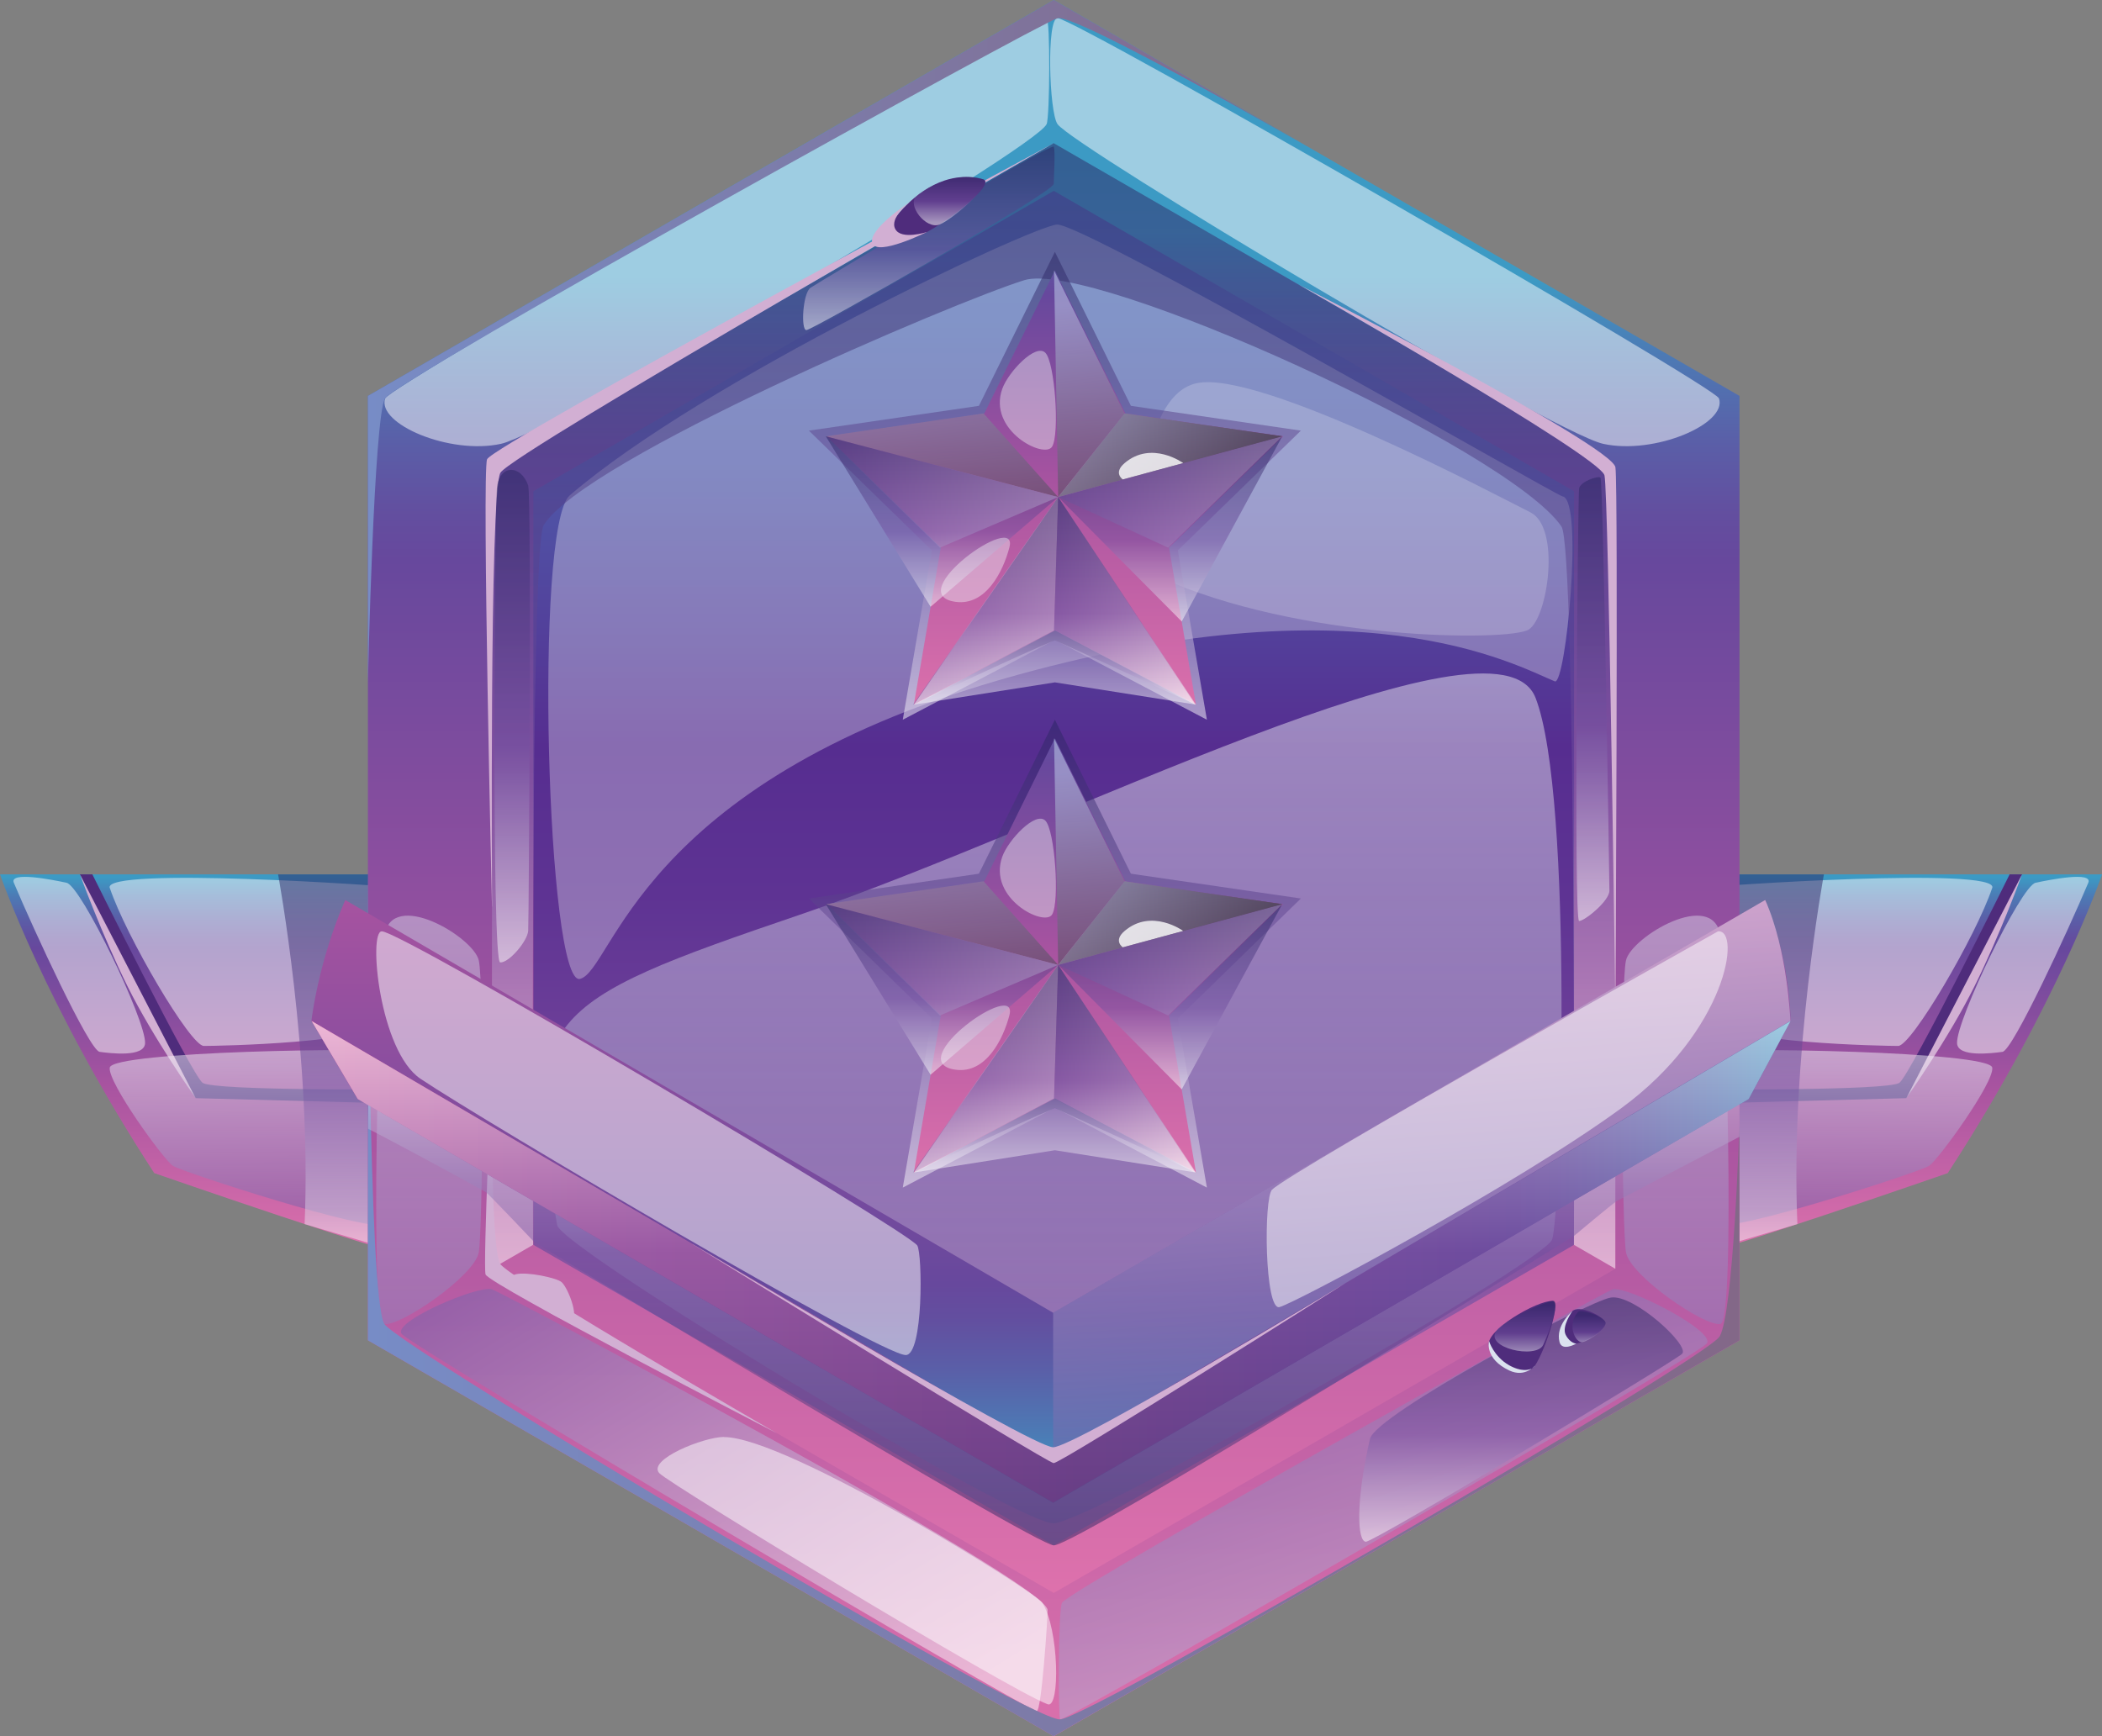 <?xml version="1.0" encoding="UTF-8"?><svg xmlns="http://www.w3.org/2000/svg" xmlns:xlink="http://www.w3.org/1999/xlink" viewBox="0 0 167.06 138.01"><rect x="0" y="0" width="167.06" height="138.01" fill="#808080" stroke="none"/><defs><style>.cls-1{fill:url(#_1250-8);}.cls-1,.cls-2,.cls-3,.cls-4,.cls-5,.cls-6,.cls-7,.cls-8,.cls-9,.cls-10,.cls-11,.cls-12,.cls-13,.cls-14,.cls-15,.cls-16,.cls-17,.cls-18,.cls-19,.cls-20,.cls-21,.cls-22,.cls-23,.cls-24,.cls-25,.cls-26,.cls-27,.cls-28,.cls-29,.cls-30,.cls-31,.cls-32,.cls-33,.cls-34,.cls-35,.cls-36,.cls-37,.cls-38,.cls-39,.cls-40,.cls-41,.cls-42,.cls-43,.cls-44,.cls-45,.cls-46{opacity:.5;}.cls-1,.cls-2,.cls-3,.cls-4,.cls-5,.cls-6,.cls-7,.cls-8,.cls-10,.cls-11,.cls-12,.cls-13,.cls-14,.cls-15,.cls-16,.cls-17,.cls-18,.cls-19,.cls-20,.cls-21,.cls-22,.cls-23,.cls-24,.cls-25,.cls-26,.cls-27,.cls-28,.cls-37,.cls-38,.cls-47,.cls-39,.cls-40,.cls-41,.cls-42,.cls-43,.cls-44,.cls-45,.cls-46{mix-blend-mode:multiply;}.cls-2{fill:url(#_1250-9);}.cls-3{fill:url(#_1250-4);}.cls-4{fill:url(#_1250-3);}.cls-5{fill:url(#_1250-2);}.cls-6{fill:url(#_1250-7);}.cls-7{fill:url(#_1250-5);}.cls-8{fill:url(#_1250-6);}.cls-48{fill:none;isolation:isolate;}.cls-9{fill:url(#_1056);}.cls-9,.cls-30,.cls-31,.cls-32,.cls-33,.cls-34,.cls-35,.cls-36,.cls-49{mix-blend-mode:color-dodge;}.cls-50{fill:url(#_179);}.cls-51{fill:url(#_135);}.cls-52{fill:url(#_115);}.cls-53{fill:url(#_141);}.cls-10{fill:url(#_1250-10);}.cls-11{fill:url(#_1250-11);}.cls-12{fill:url(#_1250-16);}.cls-13{fill:url(#_1250-15);}.cls-14{fill:url(#_1250-13);}.cls-15{fill:url(#_1250-12);}.cls-16{fill:url(#_1250-14);}.cls-54{fill:#d2afd3;}.cls-55{fill:#dbe2ef;}.cls-56{fill:#4f2c7c;}.cls-57{fill:#f7fcfd;opacity:.4;}.cls-57,.cls-58,.cls-59,.cls-29{mix-blend-mode:soft-light;}.cls-58{opacity:.3;}.cls-58,.cls-59,.cls-29,.cls-49{fill:#fff;}.cls-59{opacity:.2;}.cls-17{fill:url(#_1513-21);}.cls-18{fill:url(#_1513-20);}.cls-19{fill:url(#_1513-12);}.cls-20{fill:url(#_1513-13);}.cls-21{fill:url(#_1513-16);}.cls-22{fill:url(#_1513-19);}.cls-23{fill:url(#_1513-11);}.cls-24{fill:url(#_1513-17);}.cls-25{fill:url(#_1513-10);}.cls-26{fill:url(#_1513-18);}.cls-27{fill:url(#_1513-14);}.cls-28{fill:url(#_1513-15);}.cls-30{fill:url(#_1056-2);}.cls-31{fill:url(#_1056-3);}.cls-32{fill:url(#_1056-5);}.cls-33{fill:url(#_1056-6);}.cls-34{fill:url(#_1056-7);}.cls-35{fill:url(#_1056-8);}.cls-36{fill:url(#_1056-4);}.cls-37{fill:url(#_1513);}.cls-38{fill:url(#_1250);}.cls-47{fill:url(#_115-2);}.cls-49{opacity:.8;}.cls-39{fill:url(#_1513-6);}.cls-40{fill:url(#_1513-3);}.cls-41{fill:url(#_1513-2);}.cls-42{fill:url(#_1513-9);}.cls-43{fill:url(#_1513-8);}.cls-44{fill:url(#_1513-7);}.cls-45{fill:url(#_1513-4);}.cls-46{fill:url(#_1513-5);}.cls-60{fill:url(#_141-5);}.cls-61{fill:url(#_141-6);}.cls-62{fill:url(#_141-7);}.cls-63{fill:url(#_141-2);}.cls-64{fill:url(#_141-3);}.cls-65{fill:url(#_141-4);}</style><linearGradient id="_141" x1="16.65" y1="99.49" x2="16.65" y2="69.73" gradientUnits="userSpaceOnUse"><stop offset="0" stop-color="#dd71ac"/><stop offset=".45" stop-color="#a753a0"/><stop offset=".81" stop-color="#67489d"/><stop offset=".84" stop-color="#634e9f"/><stop offset=".89" stop-color="#5a5fa8"/><stop offset=".95" stop-color="#4c7bb5"/><stop offset="1" stop-color="#3c9ac4"/></linearGradient><linearGradient id="_1250" x1="20.2" y1="96.53" x2="20.08" y2="82.56" gradientUnits="userSpaceOnUse"><stop offset="0" stop-color="#705da8"/><stop offset="1" stop-color="#fff"/></linearGradient><linearGradient id="_1513" x1="27.7" y1="99.56" x2="27.7" y2="69.5" gradientUnits="userSpaceOnUse"><stop offset="0" stop-color="#fff"/><stop offset=".44" stop-color="#7351a1"/><stop offset="1" stop-color="#292562"/></linearGradient><linearGradient id="_141-2" x1="-135.58" y1="99.49" x2="-135.58" y2="69.73" gradientTransform="translate(14.83) rotate(-180) scale(1 -1)" xlink:href="#_141"/><linearGradient id="_1250-2" x1="-132.03" y1="96.53" x2="-132.15" y2="82.56" gradientTransform="translate(14.83) rotate(-180) scale(1 -1)" xlink:href="#_1250"/><linearGradient id="_1513-2" x1="-57.15" y1="99.56" x2="-57.15" y2="69.5" gradientTransform="translate(82.22) rotate(-180) scale(1 -1)" xlink:href="#_1513"/><linearGradient id="_141-3" x1="83.75" y1="140.38" x2="83.75" y2="22.04" xlink:href="#_141"/><linearGradient id="_179" x1="83.75" y1="18.51" x2="83.75" y2="126.32" gradientUnits="userSpaceOnUse"><stop offset="0" stop-color="#3c9ac4"/><stop offset=".05" stop-color="#4c7bb5"/><stop offset=".11" stop-color="#5a5fa8"/><stop offset=".16" stop-color="#634e9f"/><stop offset=".19" stop-color="#67489d"/><stop offset=".55" stop-color="#a753a0"/><stop offset="1" stop-color="#dd71ac"/></linearGradient><linearGradient id="_135" x1="83.75" y1="122.83" x2="83.75" y2="15.17" gradientUnits="userSpaceOnUse"><stop offset="0" stop-color="#ae73b1"/><stop offset=".08" stop-color="#9d65aa"/><stop offset=".3" stop-color="#76479c"/><stop offset=".48" stop-color="#5e3393"/><stop offset=".59" stop-color="#562d90"/><stop offset=".66" stop-color="#533d99"/><stop offset=".79" stop-color="#4f57a8"/><stop offset=".91" stop-color="#4d67b0"/><stop offset="1" stop-color="#4d6db4"/></linearGradient><linearGradient id="_1250-3" x1="34.12" y1="119.37" x2="34.12" y2="54.13" xlink:href="#_1250"/><linearGradient id="_1250-4" x1="-4906.92" y1="119.37" x2="-4906.92" y2="54.13" gradientTransform="translate(-4773.76) rotate(-180) scale(1 -1)" xlink:href="#_1250"/><linearGradient id="_1250-5" x1="44.06" y1="95.02" x2="70.44" y2="137.8" xlink:href="#_1250"/><linearGradient id="_1250-6" x1="102.83" y1="100.42" x2="121.72" y2="156.43" xlink:href="#_1250"/><linearGradient id="_1250-7" x1="83.64" y1="130.25" x2="83.64" y2="40.05" xlink:href="#_1250"/><linearGradient id="_1513-3" x1="83.75" y1="100.85" x2="83.75" y2="11.38" xlink:href="#_1513"/><linearGradient id="_115" x1="29.24" y1="27.17" x2="104.67" y2="27.17" gradientUnits="userSpaceOnUse"><stop offset="0" stop-color="#778cc6"/><stop offset="1" stop-color="#836888"/></linearGradient><linearGradient id="_115-2" y1="103.14" x2="138.25" y2="103.14" xlink:href="#_115"/><linearGradient id="_1513-4" x1="120.89" y1="122.55" x2="120.89" y2="103.13" xlink:href="#_1513"/><linearGradient id="_1513-5" x1="40.72" y1="76.5" x2="40.72" y2="37.35" xlink:href="#_1513"/><linearGradient id="_1513-6" x1="126.59" y1="73.21" x2="126.59" y2="37.93" xlink:href="#_1513"/><linearGradient id="_1513-7" x1="73.82" y1="26.24" x2="73.82" y2="11.66" xlink:href="#_1513"/><linearGradient id="_1513-8" x1="2728.34" y1="-4408.31" x2="2724.78" y2="-4410.19" gradientTransform="translate(-5051.65 -238.92) rotate(62.08)" xlink:href="#_1513"/><linearGradient id="_1513-9" x1="2730.06" y1="-4413.15" x2="2727.88" y2="-4414.3" gradientTransform="translate(-5051.65 -238.92) rotate(62.08)" xlink:href="#_1513"/><linearGradient id="_1513-10" x1="2323.12" y1="-4183.79" x2="2319.7" y2="-4185.55" gradientTransform="translate(-4707.46 -136.94) rotate(62.81)" xlink:href="#_1513"/><linearGradient id="_141-4" x1="83.53" y1="32.59" x2="83.53" y2="118.36" xlink:href="#_141"/><linearGradient id="_141-5" x1="24.76" y1="100.31" x2="142.31" y2="100.31" xlink:href="#_141"/><linearGradient id="_1513-11" x1="83.53" y1="81.15" x2="83.53" y2="122.83" xlink:href="#_1513"/><linearGradient id="_1250-8" x1="-4600.21" y1="116.73" x2="-4596.45" y2="72.27" gradientTransform="translate(-4458.98) rotate(-180) scale(.99 -1)" xlink:href="#_1250"/><linearGradient id="_1513-12" x1="83.84" y1="94.4" x2="83.84" y2="57.21" xlink:href="#_1513"/><linearGradient id="_141-6" x1="83.84" y1="93.85" x2="83.84" y2="52.84" xlink:href="#_141"/><linearGradient id="_1250-9" x1="65.63" y1="76.3" x2="84.1" y2="76.3" xlink:href="#_1250"/><linearGradient id="_1250-10" x1="84.1" y1="76.3" x2="101.91" y2="76.3" xlink:href="#_1250"/><linearGradient id="_1250-11" x1="72.56" y1="84.95" x2="84.1" y2="84.95" xlink:href="#_1250"/><linearGradient id="_1250-12" x1="83.77" y1="84.95" x2="94.99" y2="84.95" xlink:href="#_1250"/><linearGradient id="_1056" x1="85.43" y1="61.4" x2="87.94" y2="84.41" gradientUnits="userSpaceOnUse"><stop offset="0" stop-color="#c3d6ee"/><stop offset="1" stop-color="#010101"/></linearGradient><linearGradient id="_1056-2" x1="84.1" y1="73.38" x2="101.91" y2="73.38" xlink:href="#_1056"/><linearGradient id="_1056-3" x1="91.53" y1="60.74" x2="94.04" y2="83.75" xlink:href="#_1056"/><linearGradient id="_1056-4" x1="73.6" y1="62.69" x2="76.11" y2="85.7" xlink:href="#_1056"/><linearGradient id="_1513-13" x1="83.84" y1="93.2" x2="83.84" y2="87.31" xlink:href="#_1513"/><linearGradient id="_1513-14" x1="74.87" y1="85.43" x2="74.87" y2="71.87" xlink:href="#_1513"/><linearGradient id="_1513-15" x1="93.01" y1="86.59" x2="93.01" y2="71.87" xlink:href="#_1513"/><linearGradient id="_1513-16" x1="83.84" y1="93.2" x2="83.84" y2="76.7" xlink:href="#_1513"/><linearGradient id="_1513-17" x1="83.84" y1="57.21" x2="83.84" y2="20.02" xlink:href="#_1513"/><linearGradient id="_141-7" x1="83.84" y1="56.66" x2="83.84" y2="15.65" xlink:href="#_141"/><linearGradient id="_1250-13" x1="65.63" y1="39.1" x2="84.1" y2="39.1" xlink:href="#_1250"/><linearGradient id="_1250-14" x1="84.1" y1="39.1" x2="101.91" y2="39.1" xlink:href="#_1250"/><linearGradient id="_1250-15" x1="72.56" y1="47.76" x2="84.1" y2="47.76" xlink:href="#_1250"/><linearGradient id="_1250-16" x1="83.77" y1="47.76" x2="94.99" y2="47.76" xlink:href="#_1250"/><linearGradient id="_1056-5" y1="24.21" y2="47.22" xlink:href="#_1056"/><linearGradient id="_1056-6" x1="84.1" y1="36.19" x2="101.91" y2="36.19" xlink:href="#_1056"/><linearGradient id="_1056-7" x1="91.53" y1="23.55" x2="94.04" y2="46.56" xlink:href="#_1056"/><linearGradient id="_1056-8" x1="73.6" y1="25.5" x2="76.11" y2="48.51" xlink:href="#_1056"/><linearGradient id="_1513-18" x1="83.84" y1="56.01" x2="83.84" y2="50.11" xlink:href="#_1513"/><linearGradient id="_1513-19" x1="74.87" y1="48.23" x2="74.87" y2="34.68" xlink:href="#_1513"/><linearGradient id="_1513-20" x1="93.01" y1="49.4" x2="93.01" y2="34.68" xlink:href="#_1513"/><linearGradient id="_1513-21" x1="83.84" y1="56.01" x2="83.84" y2="39.51" xlink:href="#_1513"/></defs><g class="cls-48"><g id="Layer_1"><path class="cls-53" d="m31.89,99.56c-.13.46-19.63-6.31-19.63-6.31C3.61,79.98,0,69.5,0,69.5h33.29l-1.4,30.06Z"/><path class="cls-56" d="m6.35,69.5s7.78,16.06,9.2,17.79l16.83.45v-1.15s-15.41.13-16.28-.52-8.76-16.57-8.76-16.57h-.99Z"/><path class="cls-54" d="m6.35,69.5l9.2,17.79s-3.37-4.77-5.42-8.9-3.78-8.9-3.78-8.9Z"/><path class="cls-29" d="m8.73,70.59c1.29,3.84,6.41,12.55,7.47,12.55s13.42-.22,14.55-2,2.11-10.38,1.13-10.56-23.73-1.71-23.16,0Z"/><path class="cls-29" d="m1.1,70.17c1.59,3.77,6,13.33,6.82,13.44.82.11,3.57.46,3.61-.69.07-1.83-5.09-12.51-6.24-12.75-1.15-.25-4.58-.92-4.19,0Z"/><path class="cls-38" d="m8.72,84.87c-.15,1.19,4.28,7.31,5.02,7.8.74.49,15.69,5.32,16.67,4.63s1.5-13.31.68-13.68-22.21-.07-22.37,1.25Z"/><path class="cls-37" d="m22.1,69.5s2.68,14.39,2.11,27.8l7.68,2.26,1.4-30.06h-11.19Z"/><path class="cls-63" d="m135.17,99.56c.13.46,19.63-6.31,19.63-6.31,8.65-13.27,12.27-23.75,12.27-23.75h-33.29l1.4,30.06Z"/><path class="cls-56" d="m160.71,69.5s-7.78,16.06-9.2,17.79l-16.83.45v-1.15s15.41.13,16.28-.52c.88-.66,8.76-16.57,8.76-16.57h.99Z"/><path class="cls-54" d="m160.71,69.5l-9.2,17.79s3.37-4.77,5.42-8.9c2.05-4.12,3.78-8.9,3.78-8.9Z"/><path class="cls-29" d="m158.33,70.59c-1.29,3.84-6.41,12.55-7.47,12.55s-13.42-.22-14.55-2-2.11-10.38-1.13-10.56,23.73-1.71,23.16,0Z"/><path class="cls-29" d="m165.97,70.17c-1.59,3.77-6,13.33-6.82,13.44-.82.11-3.57.46-3.61-.69-.07-1.83,5.09-12.51,6.24-12.75,1.15-.25,4.58-.92,4.19,0Z"/><path class="cls-5" d="m158.34,84.87c.15,1.19-4.28,7.31-5.02,7.8s-15.69,5.32-16.67,4.63-1.5-13.31-.68-13.68,22.21-.07,22.37,1.25Z"/><path class="cls-41" d="m144.96,69.5s-2.68,14.39-2.11,27.8l-7.68,2.26-1.4-30.06h11.19Z"/><polygon class="cls-64" points="83.75 0 29.24 31.47 29.24 106.54 83.75 138.01 138.25 106.54 138.25 31.47 83.75 0"/><polygon class="cls-50" points="39.1 100.85 39.1 37.16 83.75 11.38 128.39 37.16 128.39 100.85 83.75 126.62 39.1 100.85"/><polygon class="cls-51" points="42.39 98.95 42.39 39.05 83.75 15.17 125.1 39.05 125.1 98.95 83.75 122.83 42.39 98.95"/><path class="cls-29" d="m30.61,31.67c-.67,2.02,5.12,4.5,9.2,3.61,4.08-.89,42.44-23.39,43.37-25.41.26-.56.3-8.43,0-8.43-1.35,0-52.24,29.24-52.56,30.22Z"/><path class="cls-29" d="m136.62,31.67c.67,2.02-5.12,4.5-9.2,3.61s-42.07-23.6-43.37-25.41c-.67-.93-.89-8.43,0-8.43,1.35,0,52.24,29.24,52.56,30.22Z"/><path class="cls-4" d="m30.55,74.36c-.37,2.25-1.26,30.66,0,30.88,1.26.22,7.17-3.83,7.5-5.69.33-1.86.44-21.35,0-23.22-.44-1.86-6.89-5.71-7.5-1.97Z"/><path class="cls-3" d="m136.73,74.36c.37,2.25,1.26,30.66,0,30.88-1.26.22-7.17-3.83-7.5-5.69-.33-1.86-.44-21.35,0-23.22.44-1.86,6.89-5.71,7.5-1.97Z"/><path class="cls-7" d="m31.92,106.02c.66.97,49.74,29.99,50.48,29.99.37,0,.86-7.21.86-8.02,0-2.24-43.41-25.29-44.17-25.51-1.12-.32-7.85,2.55-7.18,3.53Z"/><path class="cls-8" d="m135.66,106.78c-.66.97-50.66,29.9-51.4,29.9-.16,0-.17-8.98.16-9.31,1.59-1.59,42.98-24.66,43.74-24.88,1.12-.32,8.17,3.3,7.5,4.29Z"/><path class="cls-6" d="m44.28,97.36c-2.93-16.6-1.29-17.64,19.29-24.65,20.59-7.01,55.42-25.09,58.47-17.24,3.06,7.85,2.01,41.24,1.31,43.07-.69,1.83-36.65,22.49-39.62,22.54-2.97.05-39.14-21.85-39.46-23.71Z"/><path class="cls-58" d="m124.21,39.47c-.73-.18-38.1-21.78-40.21-21.62-2,.15-28.04,12.33-38.72,21.53-2.85,2.45-1.81,39.1.82,38.43,2.63-.67,4.59-15.48,33.51-23.81,28.48-8.19,40.87-1.1,43.96.16.87.36,2.3-14.3.64-14.7Z"/><path class="cls-40" d="m39.1,100.85v-63.69l44.64-25.78,44.64,25.78v63.69l-3.29-1.9s.2-55.37-.99-57.1c-4.25-6.2-37.27-21.26-42.69-19.58-5.55,1.72-34.91,14.22-38.2,19.47-1.11,1.77-.84,57.21-.84,57.21l-3.29,1.9Z"/><path class="cls-59" d="m92.09,45.85c11.12,5.07,27.88,5.16,29.41,4.19,1.53-.97,2.55-8.1.14-9.31-2.41-1.2-21.5-11.37-26.54-10.27-5.04,1.1-4.99,14.49-3.02,15.39Z"/><path class="cls-52" d="m29.24,54.34c0-.17.47-21.17,1.36-22.67.89-1.5,51.97-29.82,53.45-30.22,1.49-.4,20.62,10.64,20.62,10.64L83.75,0,29.24,31.47v22.87Z"/><path class="cls-54" d="m103.25,22.64s23.94,13.62,24.27,15.15c.33,1.53.87,42.7.87,42.7,0,0,.23-41.58,0-43.34s-25.14-14.51-25.14-14.51Z"/><path class="cls-54" d="m39.1,72.06s-.8-34.43-.39-35.55c.4-1.12,45.04-25.13,45.04-25.13,0,0-43.1,24.64-43.98,26.2s-.66,34.48-.66,34.48Z"/><path class="cls-47" d="m29.24,106.54l54.5,31.47,54.5-31.47v-17.1s-.46,14.93-1.57,16.79c-1.11,1.86-49.93,30.25-52.42,30.44-2.49.19-52.4-29.46-53.7-31.43s-1.31-36.96-1.31-36.96v38.26Z"/><path class="cls-54" d="m39.1,84.55s-.15,14.69.66,15.92,21.99,13.46,21.99,13.46c0,0-22.94-11.86-23.16-12.63-.21-.77.51-16.76.51-16.76Z"/><path class="cls-29" d="m57.54,114.22c-1.61,0-6.12,1.81-5.14,2.88.79.86,27.8,17.24,30.87,18.37,1,.37.9-6.02-.44-8.08-.57-.88-20.3-13.17-25.29-13.16Z"/><path class="cls-45" d="m108.88,114.37c-1.17,5.13-.99,8.15-.33,8.18.66.03,24.49-14.31,25.14-14.94.65-.63-3.82-4.75-5.66-4.47-1.84.28-18.71,9.31-19.15,11.23Z"/><path class="cls-46" d="m41.99,38.62c-.58-1.73-2.34-1.72-2.5.21s-.44,37.61.26,37.67c.7.05,2.18-1.7,2.23-2.52.05-.82.27-34.54,0-35.36Z"/><path class="cls-39" d="m125.5,38.84c-.09.68-.44,34.37,0,34.37s2.41-1.59,2.41-2.41-.49-32.68-.71-32.84c-.22-.16-1.62.33-1.7.88Z"/><path class="cls-44" d="m83.75,14.62c0,.66-19.2,11.62-19.66,11.62s-.29-2.96.33-3.37c.62-.41,19.19-11.58,19.33-11.21s0,2.41,0,2.96Z"/><path class="cls-56" d="m123.39,103.41c-1.23-.05-5.37,2.36-5.05,3.54.31,1.18,2.85,2.45,3.52,1.77.67-.68,2.33-5.28,1.53-5.31Z"/><path class="cls-56" d="m124.96,104.23c-.42.39-1.34,1.77-.47,2.44.87.67,3.45-1.1,3.07-1.63s-2.06-1.32-2.6-.82Z"/><path class="cls-43" d="m118.94,105.76c-1.02,1.38,3.17,2.3,3.71,1.14s1.42-3.62.73-3.5c-.69.12-3.89,1.6-4.45,2.36Z"/><path class="cls-55" d="m118.35,106.61s.34,1.18,1.58,1.91c.98.57,1.82.44,2.06.02,0,0-.76.99-2.03.4-1.99-.93-1.62-2.33-1.62-2.33Z"/><path class="cls-42" d="m125.43,104.27c-.95,1.02-.21,2.49.32,2.41.53-.08,2.12-1.13,1.82-1.63-.3-.5-1.93-1-2.14-.78Z"/><path class="cls-55" d="m124.96,104.23s-.87,1.2-.52,1.88.84.69.84.69c0,0-1.12.65-1.33-.11-.36-1.33,1.01-2.46,1.01-2.46Z"/><path class="cls-56" d="m78.13,14.25c-2.94-.78-5.31,1.13-6.6,2.59s-.57,2.33,1.05,2.04c1.62-.29,6.78-4.3,5.55-4.63Z"/><path class="cls-25" d="m78.13,14.25c-1.99-.68-4.5.64-5.29,1.34-.79.7.76,2.68,1.83,2.26s4.36-3.29,3.46-3.6Z"/><path class="cls-54" d="m72.28,16.08s-3.32,2.17-2.95,3.25c.37,1.08,4.35-.89,4.35-.89,0,0-2.06.67-2.53-.24s1.13-2.12,1.13-2.12Z"/><path class="cls-54" d="m41,101.29c-1.56.39,3.07,3.57,4.16,3.73s.02-2.62-.52-3.1c-.39-.35-2.77-.85-3.65-.63Z"/><path class="cls-65" d="m83.7,104.35l-56.26-32.81c-2.17,4.96-2.69,9.61-2.69,9.61l3.67,6.2,55.28,32.1h0l55.28-32.1,3.33-6.2s0-4.65-2.01-9.61l-56.59,32.81Z"/><polygon class="cls-60" points="28.43 87.36 24.76 81.15 83.7 115.68 142.31 81.15 138.98 87.36 83.7 119.46 28.43 87.36"/><path class="cls-23" d="m24.76,81.15l3.67,6.2.84.52-.02,1.85s3.15,1.61,9.35,5.03c.21.12,3.89,4.01,3.89,4.01,0,0,39.82,24.08,41.26,24.08,1.86,0,41.36-24.61,41.36-24.61,0,0,3.08-2.58,3.38-2.76l9.76-5.11v-2.57l.73-.43,3.33-6.2-58.6,34.53-58.95-34.53Z"/><path class="cls-1" d="m83.7,104.35v11.33l58.6-34.53s-.23-5.68-2.01-9.61l-56.59,32.81Z"/><path class="cls-29" d="m30.34,74.03c-1.08,0-.19,9.53,3.08,11.72,5.19,3.48,36.5,21.94,38.56,21.96,1.42.02,1.34-8.08.92-8.71-.81-1.19-40.94-24.97-42.55-24.97Z"/><path class="cls-29" d="m101.1,94.56c-.68.7-.59,9.61.58,9.34s18.86-9.72,27.21-15.84c8.35-6.13,9.52-14.21,7.65-14.03,0,0-34.03,19.09-35.43,20.53Z"/><path class="cls-54" d="m55.04,98.89s26.94,16.15,28.66,16.15,23.23-13.05,23.23-13.05c0,0-22.57,14.31-23.19,14.31-.48,0-28.71-17.41-28.71-17.41Z"/><polygon class="cls-19" points="83.84 88.05 71.75 94.4 74.06 80.95 64.29 71.42 77.8 69.45 83.84 57.21 89.88 69.45 103.39 71.42 93.61 80.95 95.92 94.4 83.84 88.05"/><polygon class="cls-61" points="101.98 71.87 95.46 70.93 93.68 70.67 89.44 70.05 83.84 58.69 78.23 70.05 65.7 71.87 74.77 80.72 72.63 93.2 83.84 87.31 95.05 93.2 92.91 80.72 101.98 71.87"/><polygon class="cls-2" points="65.63 71.87 84.1 76.7 74.7 80.72 65.63 71.87"/><polygon class="cls-10" points="101.91 71.87 84.1 76.7 92.84 80.72 101.91 71.87"/><polygon class="cls-11" points="83.77 87.31 84.1 76.7 72.56 93.2 83.77 87.31"/><polygon class="cls-15" points="94.99 93.2 84.1 76.7 83.77 87.31 94.99 93.2"/><polygon class="cls-9" points="83.77 58.69 84.1 76.7 89.38 70.05 83.77 58.69"/><polygon class="cls-30" points="101.91 71.87 84.1 76.7 89.38 70.05 101.91 71.87"/><polygon class="cls-31" points="101.91 71.87 84.1 76.7 89.38 70.05 101.91 71.87"/><polygon class="cls-36" points="78.17 70.05 84.1 76.7 65.63 71.87 78.17 70.05"/><path class="cls-49" d="m89.38,74c-.93.79-.14,1.3-.14,1.3l4.8-1.3s-2.51-1.83-4.66,0Z"/><path class="cls-20" d="m72.63,93.2s8.5-4.01,11.21-5.12l11.21,5.12-11.21-5.89-11.21,5.89Z"/><polygon class="cls-27" points="65.63 71.87 84.1 76.7 73.96 85.43 65.63 71.87"/><polygon class="cls-28" points="101.91 71.87 84.1 76.7 93.92 86.59 101.91 71.87"/><polygon class="cls-21" points="72.63 93.2 84.1 76.7 95.05 93.2 83.84 91.43 72.63 93.2"/><path class="cls-57" d="m79.66,68.09c-1.19,3.31,3.35,5.62,3.96,4.6s.22-6.7-.54-7.46c-.77-.77-2.93,1.51-3.42,2.86Z"/><path class="cls-57" d="m75.95,85.03c2.41.33,3.77-2.42,4.27-4.31.82-3.05-8.66,3.72-4.27,4.31Z"/><polygon class="cls-24" points="83.84 50.86 71.75 57.21 74.06 43.75 64.29 34.23 77.8 32.26 83.84 20.02 89.88 32.26 103.39 34.23 93.61 43.75 95.92 57.21 83.84 50.86"/><polygon class="cls-62" points="101.98 34.68 95.46 33.74 93.68 33.48 89.44 32.86 83.84 21.5 78.23 32.86 65.7 34.68 74.77 43.53 72.63 56.01 83.84 50.11 95.05 56.01 92.91 43.53 101.98 34.68"/><polygon class="cls-14" points="65.63 34.68 84.1 39.51 74.7 43.53 65.63 34.68"/><polygon class="cls-16" points="101.91 34.68 84.1 39.51 92.84 43.53 101.91 34.68"/><polygon class="cls-13" points="83.77 50.11 84.1 39.51 72.56 56.01 83.77 50.11"/><polygon class="cls-12" points="94.99 56.01 84.1 39.51 83.77 50.11 94.99 56.01"/><polygon class="cls-32" points="83.77 21.5 84.1 39.51 89.38 32.86 83.77 21.5"/><polygon class="cls-33" points="101.91 34.68 84.1 39.51 89.38 32.86 101.91 34.68"/><polygon class="cls-34" points="101.91 34.68 84.1 39.51 89.38 32.86 101.91 34.68"/><polygon class="cls-35" points="78.17 32.86 84.1 39.51 65.63 34.68 78.17 32.86"/><path class="cls-49" d="m89.38,36.81c-.93.79-.14,1.3-.14,1.3l4.8-1.3s-2.51-1.83-4.66,0Z"/><path class="cls-26" d="m72.63,56.01s8.5-4.01,11.21-5.12l11.21,5.12-11.21-5.89-11.21,5.89Z"/><polygon class="cls-22" points="65.63 34.68 84.1 39.51 73.96 48.23 65.63 34.68"/><polygon class="cls-18" points="101.91 34.68 84.1 39.51 93.92 49.4 101.91 34.68"/><polygon class="cls-17" points="72.63 56.01 84.1 39.51 95.05 56.01 83.84 54.24 72.63 56.01"/><path class="cls-57" d="m79.66,30.9c-1.19,3.31,3.35,5.62,3.96,4.6s.22-6.7-.54-7.46c-.77-.77-2.93,1.51-3.42,2.86Z"/><path class="cls-57" d="m75.95,47.84c2.41.33,3.77-2.42,4.27-4.31.82-3.05-8.66,3.72-4.27,4.31Z"/></g></g></svg>
